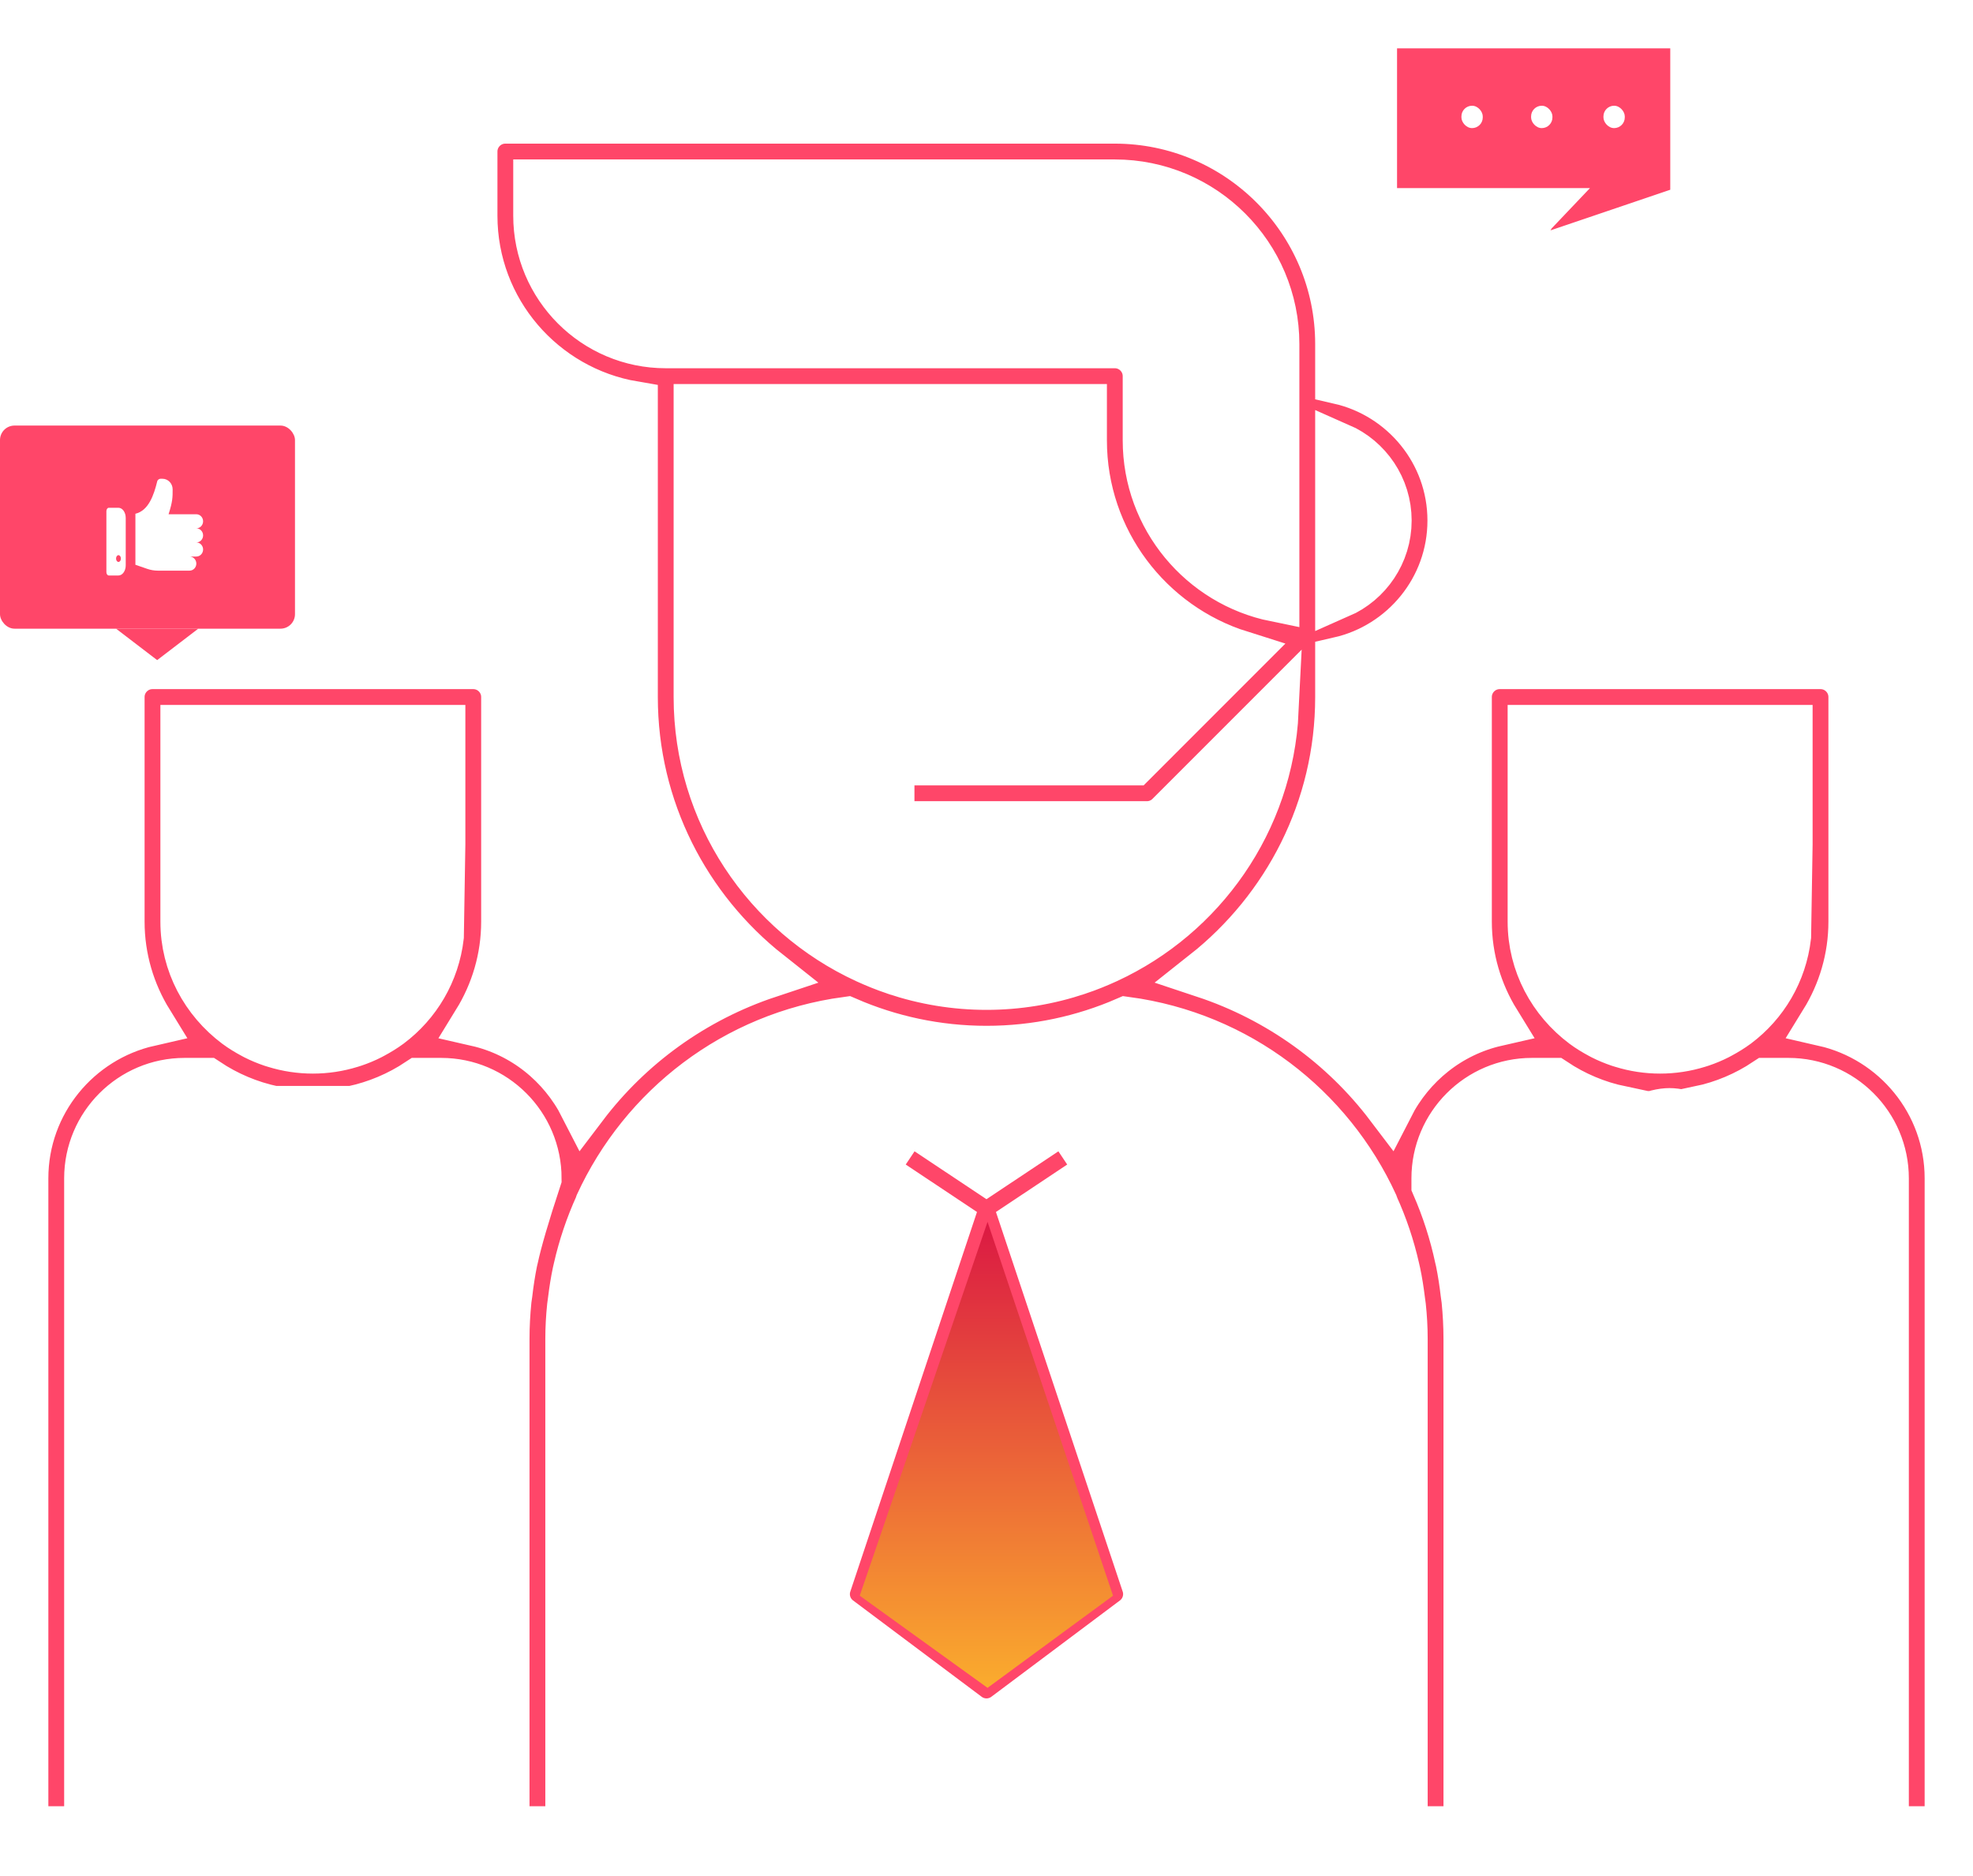 <?xml version="1.0" encoding="UTF-8"?>
<svg width="408px" height="388px" viewBox="0 0 408 388" version="1.1" xmlns="http://www.w3.org/2000/svg" xmlns:xlink="http://www.w3.org/1999/xlink">
    <!-- Generator: Sketch 48.1 (47250) - http://www.bohemiancoding.com/sketch -->
    <title>Group 8</title>
    <desc>Created with Sketch.</desc>
    <defs>
        <linearGradient x1="50%" y1="0%" x2="50%" y2="115.055%" id="linearGradient-1">
            <stop stop-color="#DB1943" offset="0%"></stop>
            <stop stop-color="#FFC22A" offset="100%"></stop>
        </linearGradient>
        <filter x="0.0%" y="0.0%" width="100.0%" height="100.0%" filterUnits="objectBoundingBox" id="filter-2">
            <feGaussianBlur stdDeviation="0 -0" in="SourceGraphic"></feGaussianBlur>
        </filter>
    </defs>
    <g id="04-chi-tiết-trang-lĩnh-vực-" stroke="none" stroke-width="1" fill="none" fill-rule="evenodd" transform="translate(-508, -3120)">
        <g id="Group-8" transform="translate(508, 3125)">
            <g id="Group-3">
                <g id="Group-2" transform="translate(5, 0)">
                    <g id="490449" fill-rule="nonzero">
                        <path d="M231.909,322.539 L206.907,247.662 L222.626,237.195 L215.252,226.145 L198.994,236.97 L182.736,226.145 L175.362,237.195 L191.081,247.662 L166.092,322.539 C165.188,325.255 166.119,328.237 168.413,329.951 L195.011,349.874 C196.194,350.757 197.597,351.202 199,351.202 C200.404,351.202 201.807,350.757 202.99,349.874 L229.588,329.951 C231.875,328.237 232.813,325.249 231.909,322.539 Z M198.994,336.266 L180.222,322.201 L198.994,265.951 L217.765,322.201 L198.994,336.266 Z" id="Shape" stroke="#FFFFFF" stroke-width="10" fill="#FF4669"></path>
                        <path d="M372.176,206.368 C375.911,200.31 378.1,193.204 378.1,185.58 L378.1,139.134 C378.1,135.471 375.128,132.499 371.467,132.499 L305.133,132.499 C301.472,132.499 298.5,135.471 298.5,139.134 L298.5,185.58 C298.5,193.204 300.689,200.31 304.424,206.368 C294.739,208.578 286.746,215.053 282.335,223.692 C272.802,211.119 259.569,201.498 244.133,196.369 C261.055,182.992 271.967,162.337 271.967,139.134 L271.967,131.696 C285.233,128.664 295.183,116.82 295.183,102.64 C295.183,88.461 285.233,76.617 271.967,73.585 L271.967,66.147 C271.967,40.535 251.138,19.701 225.533,19.701 L99.5,19.701 C95.838,19.701 92.867,22.673 92.867,26.336 L92.867,39.606 C92.867,59.293 107.241,75.642 126.033,78.82 L126.033,139.134 C126.033,162.337 136.945,182.992 153.867,196.375 C138.431,201.504 125.198,211.125 115.665,223.699 C111.254,215.06 103.261,208.584 93.576,206.375 C97.311,200.31 99.5,193.204 99.5,185.58 L99.5,139.134 C99.5,135.471 96.528,132.499 92.867,132.499 L26.533,132.499 C22.872,132.499 19.9,135.471 19.9,139.134 L19.9,185.58 C19.9,193.204 22.089,200.31 25.824,206.368 C11.071,209.732 0,222.903 0,238.661 L0,371.365 C0,375.027 2.972,378 6.633,378 L106.133,378 L291.867,378 L391.367,378 C395.028,378 398,375.027 398,371.365 L398,238.661 C398,222.903 386.929,209.732 372.176,206.368 Z M271.967,87.439 C277.817,90 281.917,95.853 281.917,102.64 C281.917,109.428 277.817,115.28 271.967,117.842 L271.967,87.439 Z M33.167,145.769 L86.233,145.769 L86.233,169.563 L85.922,188.639 C85.059,196.057 81.192,202.513 75.501,206.779 C74.366,207.615 73.225,208.305 72.058,208.929 C71.912,209.009 71.773,209.088 71.627,209.161 C70.492,209.739 69.325,210.223 68.138,210.621 C67.939,210.688 67.733,210.747 67.527,210.814 C62.426,212.399 56.96,212.399 51.859,210.814 C51.654,210.747 51.455,210.694 51.256,210.628 C50.068,210.223 48.901,209.745 47.767,209.168 C47.621,209.095 47.481,209.009 47.335,208.936 C46.168,208.312 45.027,207.622 43.939,206.813 C37.425,201.929 33.167,194.272 33.167,185.58 L33.167,145.769 Z M72.104,302.034 L59.7,310.308 L47.296,302.034 L59.7,248.262 L72.104,302.034 Z M101.318,255.123 C101.264,255.375 101.192,255.628 101.138,255.88 C100.694,258.076 100.356,260.305 100.097,262.555 C100.044,262.999 99.951,263.444 99.911,263.888 C99.646,266.509 99.5,269.157 99.5,271.837 L99.5,364.73 L13.267,364.73 L13.267,238.661 C13.267,227.687 22.195,218.756 33.167,218.756 L37.744,218.756 C41.876,221.503 46.539,223.5 51.554,224.548 L67.846,224.548 C72.861,223.5 77.524,221.503 81.656,218.756 L86.233,218.756 C97.205,218.756 106.133,227.687 106.133,238.661 C103.661,246.159 102.056,251.646 101.318,255.123 Z M106.133,39.606 L106.133,32.971 L225.533,32.971 C243.821,32.971 258.7,47.854 258.7,66.147 L258.7,79.417 L258.7,118.558 C243.583,115.479 232.167,102.07 232.167,86.052 L232.167,72.782 C232.167,69.12 229.195,66.147 225.533,66.147 L132.667,66.147 C118.034,66.147 106.133,54.243 106.133,39.606 Z M139.3,139.134 L139.3,79.417 L218.9,79.417 L218.9,86.052 C218.9,106.827 232.604,124.45 251.443,130.375 L229.42,152.404 L179.1,152.404 L179.1,165.675 L232.167,165.675 C233.924,165.675 235.616,164.978 236.856,163.73 L258.554,142.027 C257.453,164.819 243.563,184.266 223.882,193.343 C221.945,194.232 219.981,195.029 217.985,195.699 C217.978,195.699 217.978,195.705 217.971,195.705 C205.647,199.866 192.36,199.866 180.035,195.705 C180.029,195.705 180.029,195.699 180.022,195.699 C178.025,195.022 176.062,194.232 174.125,193.343 C153.608,183.888 139.3,163.173 139.3,139.134 Z M285.233,364.73 L112.767,364.73 L112.767,271.837 C112.767,269.568 112.899,267.312 113.132,265.076 C113.178,264.618 113.264,264.167 113.317,263.716 C113.549,261.851 113.835,259.993 114.226,258.156 C114.292,257.857 114.365,257.558 114.432,257.26 C115.44,252.854 116.879,248.535 118.796,244.328 C118.83,244.261 118.816,244.182 118.843,244.116 C128.063,224.024 147.001,209.241 170.085,206.116 C178.961,209.964 188.732,212.121 199,212.121 C209.268,212.121 219.039,209.964 227.908,206.116 C250.992,209.241 269.93,224.024 279.151,244.116 C279.177,244.182 279.164,244.261 279.197,244.328 C281.121,248.528 282.56,252.854 283.562,257.26 C283.628,257.558 283.708,257.85 283.767,258.156 C284.159,259.993 284.444,261.851 284.676,263.716 C284.729,264.174 284.815,264.618 284.862,265.076 C285.101,267.312 285.233,269.568 285.233,271.837 L285.233,364.73 Z M311.767,145.769 L364.833,145.769 L364.833,169.563 L364.522,188.639 C363.659,196.057 359.792,202.513 354.101,206.779 C352.966,207.615 351.825,208.305 350.658,208.929 C350.512,209.009 350.373,209.088 350.227,209.161 C349.092,209.739 347.925,210.223 346.738,210.621 C346.539,210.688 346.333,210.747 346.127,210.814 C341.026,212.399 335.56,212.399 330.459,210.814 C330.254,210.747 330.055,210.694 329.856,210.628 C328.668,210.223 327.501,209.745 326.367,209.168 C326.221,209.095 326.081,209.009 325.935,208.936 C324.768,208.312 323.627,207.622 322.539,206.813 C316.025,201.929 311.767,194.272 311.767,185.58 L311.767,145.769 Z M350.704,302.034 L338.3,310.308 L325.896,302.034 L338.3,248.262 L350.704,302.034 Z M384.733,364.73 L298.5,364.73 L298.5,271.837 C298.5,269.157 298.354,266.509 298.095,263.888 C298.049,263.444 297.963,262.999 297.91,262.555 C297.651,260.299 297.313,258.069 296.868,255.88 C296.815,255.628 296.742,255.375 296.689,255.123 C295.581,249.908 293.95,244.898 291.873,240.108 L291.873,238.661 C291.873,227.687 300.802,218.756 311.773,218.756 L316.35,218.756 C320.483,221.503 325.146,223.5 330.161,224.548 L311.939,303.52 C311.322,306.214 312.43,309.007 314.725,310.534 L334.625,323.804 C335.733,324.547 337.02,324.919 338.3,324.919 C339.58,324.919 340.867,324.547 341.981,323.804 L361.882,310.534 C364.177,309.007 365.284,306.214 364.668,303.52 L346.446,224.548 C351.461,223.5 356.124,221.503 360.256,218.756 L364.833,218.756 C375.805,218.756 384.733,227.687 384.733,238.661 L384.733,364.73 Z" id="Shape" stroke="#FFFFFF" stroke-width="10" fill="#FF4669" stroke-linecap="round"></path>
                        <path d="M306.82,38.898 L301.441,40.111 L303.335,38.898 L292.146,38.898 L282.592,38.898 C280.553,38.898 278.898,37.155 278.898,35.008 L278.898,3.89 C278.898,1.743 280.553,0 282.592,0 L341.702,0 C343.741,0 345.397,1.743 345.397,3.89 L345.397,35.008 C345.397,36.844 344.177,38.427 342.474,38.812 L313.519,48.633 C313.264,48.692 313.002,48.719 312.747,48.719 C311.413,48.719 310.157,47.957 309.503,46.688 C308.72,45.171 310.991,40.115 312.147,38.898 L306.82,38.898 Z" id="Shape" stroke="#FFFFFF" stroke-width="10" fill="#FF4669"></path>
                        <rect id="Rectangle-path" fill="#FFFFFF" x="297.21" y="16.864" width="4.411" height="4.626" rx="2.205"></rect>
                        <rect id="Rectangle-path" fill="#FFFFFF" x="311.618" y="16.864" width="4.411" height="4.626" rx="2.205"></rect>
                        <rect id="Rectangle-path" fill="#FFFFFF" x="326.58" y="16.864" width="4.411" height="4.626" rx="2.205"></rect>
                    </g>
                    <path d="M322.474,227.87 C329.615,222.623 335.536,220 340.238,220 C344.941,220 350.862,222.623 358.003,227.87 L369,348 L311,348 L322.474,227.87 Z" id="Rectangle-Copy" fill="#FFFFFF"></path>
                    <path d="M42.474,227.087 C49.615,223.029 55.536,221 60.238,221 C64.941,221 70.862,223.029 78.003,227.087 L89,320 L31,320 L42.474,227.087 Z" id="Rectangle-Copy-2" fill="#FFFFFF"></path>
                </g>
                <polyline id="Path-13" fill="url(#linearGradient-1)" filter="url(#filter-2)" points="204.216 247.657 203.26 250.451 177.786 324.961 204.216 344.02 230.164 324.961"></polyline>
                <rect id="Rectangle-36" fill="#FF4669" x="0" y="83" width="61" height="42" rx="3"></rect>
                <polygon id="Triangle-7" fill="#FF4669" transform="translate(32.5, 128.25) scale(-1, -1) translate(-32.5, -128.25) " points="32.5 125 41 131.5 24 131.5"></polygon>
                <g id="like-(1)" transform="translate(22, 94)" fill="#FFFFFF" fill-rule="nonzero">
                    <path d="M20,11.711 C20,10.909 19.37,10.253 18.6,10.253 C19.37,10.253 20,9.597 20,8.795 C20,7.994 19.37,7.338 18.6,7.338 L12.86,7.338 C13.714,4.67 13.7,3.819 13.7,2.187 C13.7,0.974 12.745,0 11.6,0 L11.18,0 C10.914,0 10.578,0.219 10.508,0.554 C9.815,3.362 8.733,6.584 6,7.236 L6,17.784 L8.422,18.621 C9.136,18.869 9.878,19 10.634,19 L17.2,19 C17.973,19 18.6,18.347 18.6,17.542 C18.6,16.737 17.973,16.084 17.2,16.084 L18.6,16.084 C19.37,16.084 20,15.428 20,14.627 C20,13.825 19.37,13.169 18.6,13.169 C19.37,13.169 20,12.513 20,11.711 Z" id="Shape"></path>
                    <path d="M2.5,6 L0.5,6 C0.224,6 0,6.313 0,6.7 L0,19.3 C0,19.687 0.224,20 0.5,20 L2.5,20 C3.327,20 4,19.058 4,17.9 L4,8.1 C4,6.942 3.327,6 2.5,6 Z M2.5,17.2 C2.224,17.2 2,16.887 2,16.5 C2,16.113 2.224,15.8 2.5,15.8 C2.776,15.8 3,16.113 3,16.5 C3,16.887 2.776,17.2 2.5,17.2 Z" id="Shape"></path>
                </g>
                <path d="M10.5,371.5 L396.532,371.5" id="Line-10" stroke="#FFFFFF" stroke-width="6" stroke-linecap="square"></path>
            </g>
        </g>
    </g>
</svg>